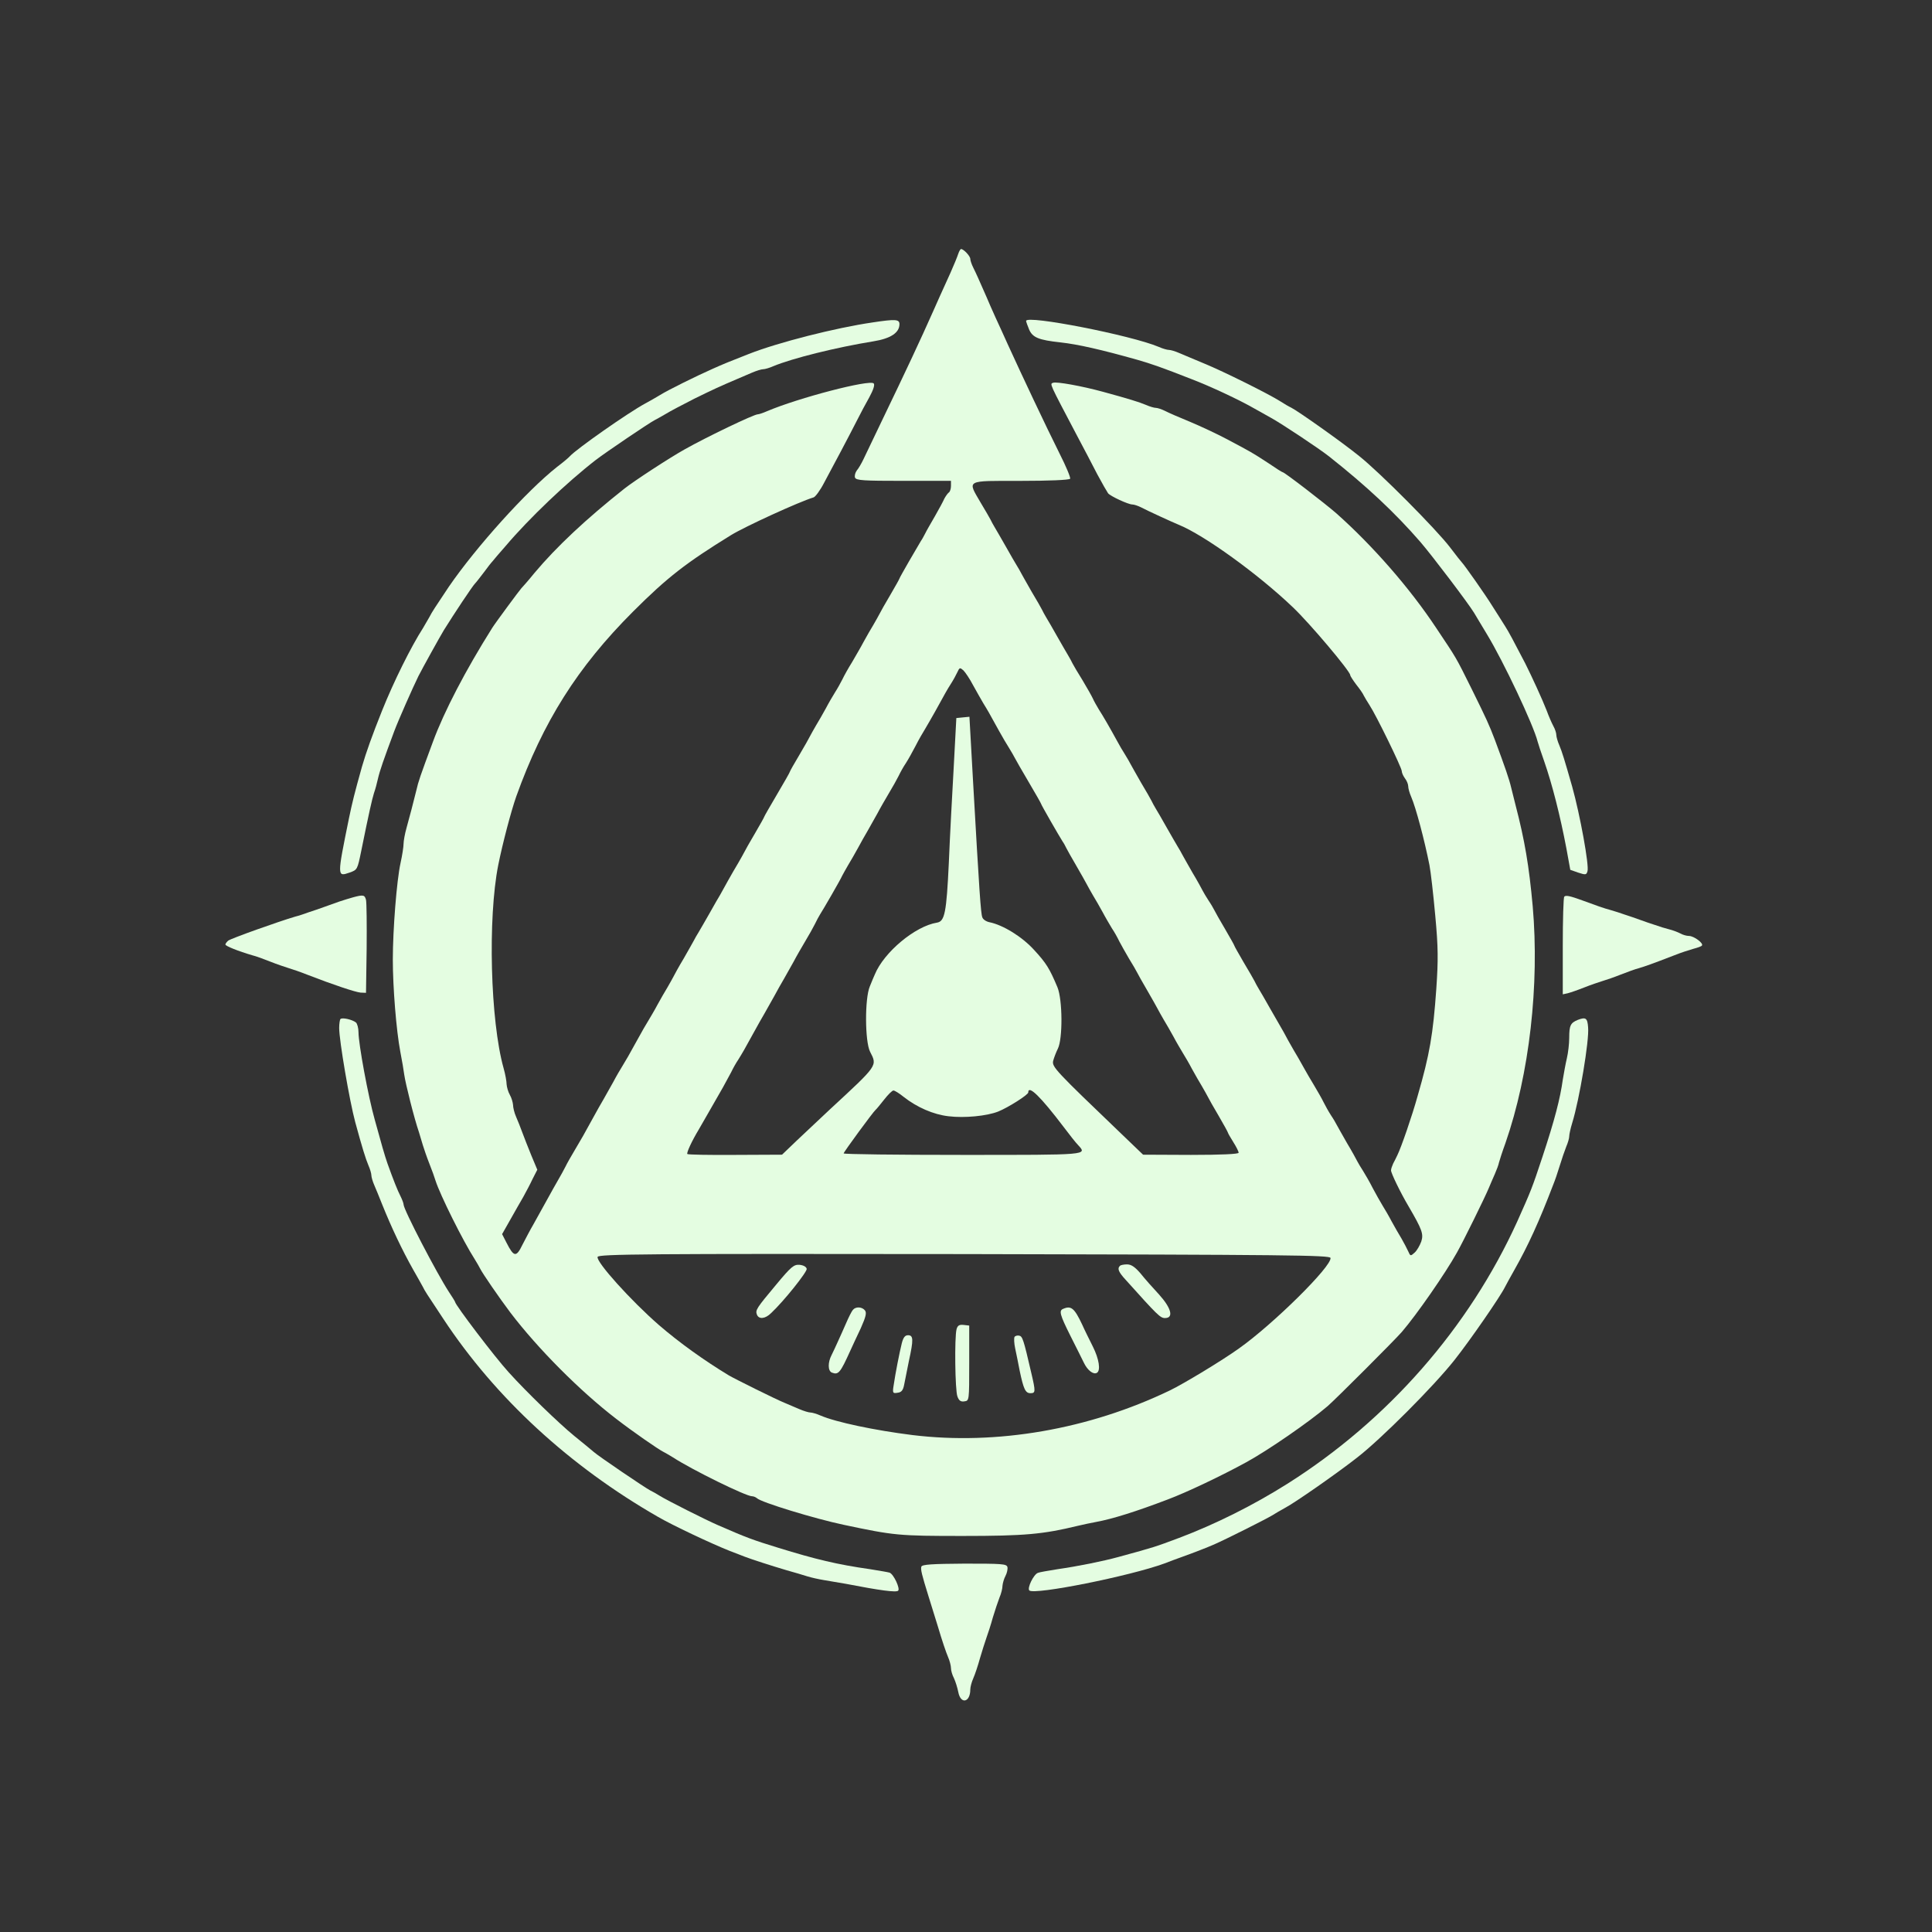<?xml version="1.0" encoding="UTF-8" standalone="no"?>
<svg
   version="1.0"
   width="900pt"
   height="900pt"
   viewBox="0 0 900 900"
   preserveAspectRatio="xMidYMid meet"
   id="svg15"
   sodipodi:docname="refreshGlyph.svg"
   inkscape:version="1.3.2 (091e20ef0f, 2023-11-25)"
   xmlns:inkscape="http://www.inkscape.org/namespaces/inkscape"
   xmlns:sodipodi="http://sodipodi.sourceforge.net/DTD/sodipodi-0.dtd"
   xmlns="http://www.w3.org/2000/svg"
   xmlns:svg="http://www.w3.org/2000/svg">
  <rect x="0" y="0" width="900" height="900" fill="#333333" stroke="none"/>
  <defs
     id="defs15" />
  <sodipodi:namedview
     id="namedview15"
     pagecolor="#ffffff"
     bordercolor="#000000"
     borderopacity="0.25"
     inkscape:showpageshadow="2"
     inkscape:pageopacity="0.0"
     inkscape:pagecheckerboard="0"
     inkscape:deskcolor="#d1d1d1"
     inkscape:document-units="pt"
     inkscape:zoom="1.0175"
     inkscape:cx="600.4914"
     inkscape:cy="600"
     inkscape:window-width="2560"
     inkscape:window-height="1403"
     inkscape:window-x="0"
     inkscape:window-y="0"
     inkscape:window-maximized="1"
     inkscape:current-layer="svg15" />
  <g
     transform="translate(0,900) scale(0.1,-0.1)"
     fill="#000000"
     stroke="none"
     id="g15"
     style="fill:#e4fde1;fill-opacity:1">
    <path
       d="M4464 7818 c-4 -13 -20 -52 -36 -88 -52 -114 -56 -124 -81 -180 -59 -133 -128 -280 -234 -500 -41 -85 -82 -171 -91 -190 -9 -19 -23 -43 -31 -52 -7 -10 -11 -24 -8 -33 6 -13 38 -15 227 -15 l220 0 0 -24 c0 -14 -5 -28 -11 -31 -5 -4 -14 -17 -20 -28 -5 -12 -25 -49 -44 -82 -19 -33 -40 -69 -45 -80 -6 -11 -14 -27 -20 -35 -16 -26 -100 -171 -100 -175 0 -2 -19 -36 -43 -77 -24 -40 -46 -80 -50 -88 -4 -8 -17 -31 -28 -50 -12 -19 -32 -55 -46 -80 -13 -25 -38 -67 -54 -95 -17 -27 -37 -63 -45 -80 -8 -16 -23 -43 -34 -60 -10 -16 -30 -50 -43 -75 -14 -25 -34 -61 -46 -80 -11 -19 -24 -42 -28 -50 -4 -8 -26 -48 -50 -88 -24 -40 -43 -74 -43 -76 0 -3 -27 -50 -60 -106 -33 -56 -60 -103 -60 -105 0 -2 -19 -36 -43 -77 -24 -40 -46 -80 -50 -88 -4 -8 -17 -31 -28 -50 -12 -19 -33 -57 -48 -83 -14 -26 -31 -56 -36 -65 -6 -9 -28 -48 -50 -87 -22 -38 -45 -79 -52 -90 -7 -11 -16 -27 -20 -35 -4 -8 -26 -46 -48 -85 -23 -38 -44 -77 -48 -85 -4 -8 -17 -31 -28 -50 -12 -19 -32 -55 -46 -80 -13 -25 -33 -58 -43 -75 -10 -16 -31 -52 -46 -80 -48 -87 -55 -99 -74 -130 -10 -16 -30 -50 -43 -75 -14 -25 -34 -61 -45 -80 -11 -19 -33 -57 -48 -85 -46 -84 -54 -98 -85 -150 -16 -27 -37 -63 -45 -80 -8 -16 -23 -43 -33 -60 -9 -16 -35 -61 -56 -100 -21 -38 -49 -88 -61 -110 -13 -22 -35 -64 -50 -93 -29 -60 -40 -59 -75 10 l-20 39 38 67 c21 37 48 85 61 107 12 22 32 59 43 83 l22 43 -28 67 c-15 37 -34 85 -42 107 -8 22 -21 55 -29 73 -8 18 -14 43 -14 55 -1 12 -7 33 -15 47 -8 14 -14 36 -15 49 0 13 -6 47 -14 75 -62 221 -74 699 -25 946 20 100 60 252 84 320 125 348 285 602 544 861 160 160 247 227 456 356 65 40 316 155 385 176 8 2 31 33 49 68 40 74 118 221 155 294 14 28 39 75 56 105 19 35 26 58 20 64 -19 19 -350 -67 -498 -130 -18 -8 -37 -14 -42 -14 -18 0 -237 -105 -340 -163 -70 -39 -234 -146 -281 -183 -178 -141 -316 -270 -420 -394 -29 -36 -57 -67 -60 -70 -7 -7 -121 -161 -136 -185 -124 -197 -224 -389 -276 -530 -60 -162 -68 -185 -77 -225 -15 -60 -31 -123 -46 -176 -8 -28 -14 -62 -14 -75 0 -13 -6 -53 -14 -89 -18 -81 -36 -311 -36 -450 0 -129 16 -330 35 -430 8 -41 16 -88 18 -105 6 -43 46 -203 69 -270 5 -16 13 -43 18 -60 5 -16 18 -55 30 -85 12 -30 25 -66 29 -80 21 -66 128 -281 182 -365 10 -16 22 -37 26 -45 10 -21 89 -136 141 -205 128 -168 324 -365 492 -494 79 -61 196 -142 220 -154 8 -4 29 -16 45 -26 91 -59 340 -181 368 -181 7 0 17 -4 23 -9 18 -19 271 -96 404 -124 236 -50 256 -52 555 -52 290 0 374 8 535 47 25 6 63 14 85 18 77 14 188 49 335 105 88 33 250 110 365 173 101 55 295 189 380 262 38 33 312 307 345 345 69 80 203 273 257 370 28 49 131 258 149 302 8 18 20 48 28 65 8 18 17 42 19 53 3 11 16 52 30 90 112 322 159 738 127 1104 -17 187 -37 306 -80 471 -6 25 -15 61 -20 80 -9 39 -29 97 -76 223 -27 71 -39 97 -108 237 -77 155 -69 140 -165 284 -123 186 -297 385 -466 535 -54 47 -241 191 -249 191 -3 0 -33 19 -68 43 -75 49 -79 51 -190 110 -47 25 -126 62 -174 82 -49 20 -102 43 -117 51 -16 8 -35 14 -42 14 -8 0 -29 6 -47 14 -31 13 -79 28 -200 61 -99 27 -216 48 -232 42 -16 -6 -20 3 109 -242 32 -60 76 -144 97 -185 22 -41 45 -81 50 -88 12 -14 94 -52 113 -52 8 0 26 -6 42 -14 28 -15 146 -69 173 -80 119 -48 372 -231 533 -385 79 -75 267 -298 267 -316 0 -4 13 -24 28 -44 16 -20 32 -43 35 -51 4 -8 16 -28 27 -45 31 -47 150 -291 150 -307 0 -8 7 -23 15 -34 8 -10 15 -27 15 -36 0 -10 6 -32 14 -50 22 -51 62 -202 85 -318 6 -30 18 -136 27 -235 14 -150 14 -206 5 -340 -15 -213 -31 -307 -87 -500 -26 -94 -77 -241 -94 -275 -5 -11 -14 -29 -20 -40 -5 -11 -10 -25 -10 -32 0 -13 44 -104 82 -168 63 -108 70 -128 59 -163 -7 -19 -20 -42 -31 -52 -19 -17 -20 -17 -30 6 -6 13 -20 40 -31 59 -12 19 -32 55 -46 80 -13 25 -33 59 -43 75 -10 17 -31 53 -45 80 -14 28 -35 64 -45 80 -11 17 -23 37 -27 45 -4 8 -25 47 -48 85 -22 39 -44 77 -48 85 -4 8 -16 29 -27 45 -11 17 -26 44 -34 60 -8 17 -29 53 -45 80 -17 28 -35 59 -41 70 -6 11 -20 36 -31 55 -12 19 -33 57 -48 83 -14 26 -30 56 -36 65 -5 9 -28 49 -50 87 -22 39 -45 79 -52 90 -7 11 -15 27 -19 35 -4 8 -27 48 -51 88 -24 41 -43 75 -43 77 0 2 -19 36 -43 77 -24 40 -46 80 -50 88 -4 8 -16 29 -27 45 -11 17 -23 37 -27 45 -4 8 -25 47 -48 85 -22 39 -44 77 -48 85 -4 8 -13 24 -20 35 -7 11 -30 52 -52 90 -22 39 -45 79 -52 90 -7 11 -15 27 -19 35 -4 8 -26 47 -49 85 -22 39 -44 77 -48 85 -4 8 -16 29 -26 45 -11 17 -28 46 -38 65 -34 62 -64 114 -84 145 -10 17 -23 39 -28 51 -5 11 -27 50 -48 85 -22 35 -43 71 -47 79 -4 8 -12 24 -19 35 -7 11 -30 52 -52 90 -22 39 -45 79 -52 90 -7 11 -15 27 -19 35 -4 8 -26 47 -49 85 -22 39 -44 77 -48 85 -4 8 -13 24 -20 35 -7 11 -30 51 -52 90 -22 38 -45 79 -52 90 -7 11 -15 27 -19 35 -4 8 -25 44 -46 79 -62 107 -73 101 186 101 131 0 227 4 231 10 3 5 -19 58 -49 117 -65 130 -179 372 -241 508 -15 33 -40 89 -57 125 -16 36 -36 80 -43 98 -36 82 -48 109 -61 135 -8 16 -14 34 -14 41 0 13 -31 46 -43 46 -3 0 -9 -10 -13 -22z m69 -2010 c16 -29 37 -66 47 -83 19 -31 26 -42 74 -130 15 -27 36 -63 47 -80 10 -16 22 -37 26 -45 4 -8 33 -59 65 -113 32 -54 58 -100 58 -102 0 -4 84 -150 100 -175 6 -8 13 -22 17 -30 4 -8 25 -46 48 -85 22 -38 44 -77 48 -85 4 -8 17 -31 28 -50 12 -19 32 -55 46 -80 13 -25 33 -58 43 -75 11 -16 26 -43 34 -60 8 -16 29 -52 45 -80 17 -27 34 -57 38 -65 4 -8 25 -46 48 -85 22 -38 44 -77 48 -85 4 -8 17 -31 28 -50 12 -19 32 -55 46 -80 13 -25 33 -58 43 -75 10 -16 30 -50 43 -75 14 -25 34 -61 46 -80 11 -19 24 -42 28 -50 4 -8 26 -48 50 -88 24 -41 43 -76 43 -78 0 -2 11 -22 25 -44 14 -22 25 -44 25 -50 0 -6 -78 -10 -222 -10 l-223 1 -100 96 c-310 297 -325 313 -319 341 4 15 14 41 22 57 23 46 22 228 -2 286 -37 88 -52 112 -108 173 -56 62 -145 117 -209 130 -15 3 -30 13 -33 23 -7 17 -14 119 -43 631 l-17 303 -31 -3 -30 -3 -12 -225 c-7 -124 -18 -326 -23 -450 -11 -232 -19 -272 -55 -278 -101 -16 -247 -137 -290 -242 -4 -8 -14 -33 -23 -55 -24 -56 -23 -256 1 -304 34 -67 39 -60 -188 -270 -44 -41 -112 -105 -151 -142 l-71 -68 -217 -1 c-120 -1 -220 1 -224 4 -5 5 21 61 53 114 6 10 28 49 50 87 22 39 50 88 63 110 12 22 29 54 38 70 8 17 23 44 34 60 19 31 26 42 74 130 15 28 37 66 48 85 11 19 31 55 45 80 13 25 34 61 45 80 11 19 31 55 45 80 13 25 38 68 54 95 17 28 37 64 45 80 8 17 19 37 24 45 15 23 96 163 103 180 4 8 17 31 28 50 12 19 32 55 46 80 13 25 34 61 45 80 11 19 31 55 45 80 13 25 38 68 54 95 17 28 37 64 45 80 8 17 23 44 34 60 11 17 31 53 45 80 14 28 35 64 45 80 10 17 31 53 46 80 49 89 55 100 74 130 11 17 24 41 30 54 10 22 12 22 28 8 9 -9 30 -40 45 -69z m-323 -1918 c61 -48 138 -82 209 -90 74 -9 178 1 231 22 47 19 140 78 140 89 0 37 58 -20 165 -161 27 -36 57 -74 67 -84 43 -47 53 -46 -537 -46 -305 0 -555 3 -555 7 0 6 137 193 149 203 4 3 21 24 40 48 18 23 37 42 43 42 6 0 27 -13 48 -30z m1988 -750 c7 -38 -267 -309 -427 -422 -78 -56 -257 -164 -321 -195 -378 -182 -808 -256 -1200 -208 -176 22 -356 60 -428 91 -18 8 -39 14 -47 14 -8 0 -31 7 -52 16 -21 9 -51 22 -68 29 -38 15 -233 112 -260 128 -114 69 -230 152 -325 234 -130 113 -295 296 -286 318 5 13 222 15 1708 13 1515 -3 1703 -5 1706 -18z"
       id="path1"
       style="fill:#e4fde1;fill-opacity:1" />
    <path
       d="M3616 3016 c-92 -110 -98 -119 -90 -140 9 -23 39 -20 66 7 60 56 168 192 166 206 -2 10 -15 17 -33 19 -27 2 -39 -8 -109 -92z"
       id="path2"
       style="fill:#e4fde1;fill-opacity:1" />
    <path
       d="M5217 3103 c-13 -12 -7 -28 26 -64 150 -167 162 -179 184 -179 42 0 29 47 -28 110 -28 30 -67 74 -86 98 -26 30 -43 42 -63 42 -14 0 -30 -3 -33 -7z"
       id="path3"
       style="fill:#e4fde1;fill-opacity:1" />
    <path
       d="M3973 2898 c-6 -7 -20 -35 -32 -63 -12 -27 -29 -66 -38 -85 -8 -19 -22 -47 -29 -62 -18 -34 -18 -74 1 -82 31 -12 39 -2 87 104 9 19 30 66 48 103 24 54 28 72 19 83 -14 17 -43 18 -56 2z"
       id="path4"
       style="fill:#e4fde1;fill-opacity:1" />
    <path
       d="M4953 2903 c-21 -8 -16 -27 33 -125 26 -51 54 -108 63 -126 17 -36 45 -57 61 -47 18 11 10 64 -19 122 -16 32 -39 78 -50 103 -36 76 -51 89 -88 73z"
       id="path5"
       style="fill:#e4fde1;fill-opacity:1" />
    <path
       d="M4456 2808 c-10 -38 -7 -285 4 -313 7 -20 16 -26 33 -23 22 3 22 4 22 178 l0 175 -26 3 c-20 2 -28 -2 -33 -20z"
       id="path6"
       style="fill:#e4fde1;fill-opacity:1" />
    <path
       d="M4201 2743 c-11 -44 -30 -141 -38 -196 -6 -36 -4 -39 18 -35 18 2 26 11 31 38 4 19 14 69 22 110 22 100 21 120 -4 120 -14 0 -22 -10 -29 -37z"
       id="path7"
       style="fill:#e4fde1;fill-opacity:1" />
    <path
       d="M4726 2772 c-3 -6 -2 -29 3 -53 5 -24 15 -71 21 -104 18 -86 27 -105 50 -105 24 0 25 6 4 95 -36 156 -41 170 -56 173 -9 2 -19 -1 -22 -6z"
       id="path8"
       style="fill:#e4fde1;fill-opacity:1" />
    <path
       d="M4065 7498 c-172 -25 -440 -93 -577 -147 -87 -34 -119 -47 -168 -69 -79 -35 -210 -100 -245 -122 -16 -10 -48 -28 -70 -40 -81 -44 -319 -211 -350 -245 -5 -6 -32 -29 -60 -50 -142 -112 -377 -373 -504 -558 -62 -93 -79 -118 -91 -142 -6 -11 -19 -33 -29 -50 -56 -87 -137 -250 -191 -385 -46 -115 -74 -193 -94 -262 -35 -125 -45 -166 -60 -238 -56 -275 -56 -275 2 -255 37 13 37 14 55 102 36 178 50 239 59 268 6 17 14 46 18 65 9 40 27 91 77 225 20 53 86 202 112 255 22 43 98 180 119 215 48 77 133 205 145 217 7 7 25 31 42 53 16 22 34 45 40 51 5 7 32 38 60 70 110 130 287 298 420 401 48 37 254 176 275 186 8 4 31 17 50 28 19 12 80 44 135 72 94 46 116 56 198 91 17 7 49 21 70 30 21 9 44 16 52 16 8 0 29 6 47 14 89 37 294 88 467 116 80 13 121 40 121 80 0 23 -19 24 -125 8z"
       id="path9"
       style="fill:#e4fde1;fill-opacity:1" />
    <path
       d="M4780 7505 c0 -3 6 -21 14 -40 16 -37 44 -49 146 -60 82 -9 191 -34 358 -81 66 -19 115 -36 255 -91 86 -33 221 -96 292 -137 22 -12 56 -31 75 -42 48 -26 227 -145 271 -180 177 -140 307 -262 426 -399 55 -64 222 -284 250 -330 6 -11 34 -56 60 -100 76 -125 217 -423 236 -500 3 -11 16 -51 30 -90 38 -109 75 -255 104 -408 l18 -99 37 -13 c34 -11 38 -11 43 6 9 26 -35 265 -71 394 -36 126 -47 162 -60 193 -8 18 -14 40 -14 48 0 9 -6 28 -14 42 -8 15 -22 47 -31 72 -21 54 -69 158 -100 220 -55 106 -77 147 -93 172 -9 15 -35 55 -57 90 -37 60 -134 197 -145 208 -3 3 -28 34 -55 70 -63 83 -327 349 -424 426 -79 64 -284 209 -316 225 -11 5 -33 18 -50 29 -53 34 -266 140 -354 176 -47 20 -101 42 -119 50 -18 8 -39 14 -47 14 -8 0 -29 6 -47 14 -127 54 -618 150 -618 121z"
       id="path10"
       style="fill:#e4fde1;fill-opacity:1" />
    <path
       d="M1645 4820 c-16 -4 -46 -14 -65 -20 -19 -7 -51 -18 -70 -25 -19 -7 -51 -18 -70 -24 -19 -7 -48 -17 -65 -21 -75 -22 -300 -102 -312 -112 -7 -6 -13 -14 -13 -18 0 -7 60 -31 125 -50 17 -4 55 -18 85 -30 30 -12 69 -25 85 -30 17 -5 55 -18 85 -30 121 -47 226 -82 250 -84 l25 -1 3 205 c1 113 0 215 -3 228 -6 23 -12 25 -60 12z"
       id="path11"
       style="fill:#e4fde1;fill-opacity:1" />
    <path
       d="M7287 4823 c-4 -3 -7 -107 -7 -231 l0 -224 23 5 c12 3 47 15 77 27 30 12 69 25 85 30 17 5 55 18 85 30 30 12 69 26 85 30 30 9 59 19 165 60 30 12 70 25 88 30 19 5 37 11 40 15 10 10 -37 45 -60 45 -11 0 -29 5 -41 12 -12 6 -35 15 -52 19 -16 4 -46 13 -65 20 -19 6 -51 17 -70 24 -19 7 -51 18 -70 24 -19 7 -48 16 -65 21 -31 8 -73 23 -135 46 -55 20 -76 25 -83 17z"
       id="path12"
       style="fill:#e4fde1;fill-opacity:1" />
    <path
       d="M1586 4253 c-3 -3 -6 -22 -6 -42 0 -57 48 -339 75 -439 33 -121 48 -169 61 -200 8 -18 14 -39 14 -47 0 -8 6 -29 14 -47 8 -18 24 -58 36 -88 43 -107 93 -213 145 -305 19 -33 39 -69 45 -80 11 -22 12 -23 96 -150 243 -368 588 -685 999 -921 67 -39 249 -125 335 -159 25 -9 56 -22 70 -27 34 -13 124 -42 195 -63 33 -9 76 -22 95 -28 19 -6 55 -14 80 -18 25 -4 70 -12 100 -17 160 -31 235 -41 244 -32 10 10 -21 77 -40 84 -6 2 -46 9 -90 16 -155 22 -254 46 -429 100 -117 36 -145 46 -280 105 -58 25 -240 117 -270 136 -16 10 -37 22 -46 26 -25 13 -242 160 -264 180 -11 10 -52 43 -90 74 -71 58 -223 205 -305 296 -65 71 -250 315 -250 328 0 2 -13 23 -29 47 -55 84 -211 383 -211 407 0 5 -6 22 -14 38 -14 27 -33 75 -61 153 -12 34 -29 93 -59 203 -31 109 -76 355 -76 408 0 20 -6 41 -12 46 -18 14 -64 24 -72 16z"
       id="path13"
       style="fill:#e4fde1;fill-opacity:1" />
    <path
       d="M7350 4249 c-34 -14 -40 -26 -40 -84 0 -27 -5 -70 -11 -95 -6 -25 -14 -70 -19 -100 -12 -87 -38 -188 -95 -360 -48 -145 -53 -157 -117 -300 -225 -495 -602 -926 -1071 -1222 -160 -101 -337 -189 -504 -252 -115 -43 -111 -42 -283 -89 -73 -20 -187 -43 -284 -57 -44 -7 -85 -14 -91 -17 -20 -7 -51 -71 -40 -82 24 -22 469 67 630 126 22 9 56 21 75 28 67 24 125 47 155 60 57 25 240 117 270 135 17 11 44 26 60 35 43 22 240 159 337 235 111 86 356 331 454 455 75 95 215 298 235 340 6 11 25 47 44 80 64 113 115 225 180 395 8 19 22 60 31 90 9 30 23 70 30 88 8 18 14 40 14 48 0 9 6 37 14 63 33 106 80 385 74 445 -3 44 -11 49 -48 35z"
       id="path14"
       style="fill:#e4fde1;fill-opacity:1" />
    <path
       d="M4292 1702 c-4 -13 2 -37 33 -137 7 -22 27 -87 45 -145 17 -58 38 -120 46 -138 8 -18 14 -42 14 -53 0 -11 6 -32 14 -47 7 -15 16 -44 20 -64 11 -59 56 -49 56 12 0 11 6 34 14 52 8 18 22 60 31 93 10 33 23 76 30 95 7 19 21 62 30 95 10 33 24 75 31 93 8 18 14 43 14 55 1 12 7 33 14 46 7 13 11 32 9 41 -4 15 -26 16 -200 16 -153 -1 -197 -4 -201 -14z"
       id="path15"
       style="fill:#e4fde1;fill-opacity:1" />
  </g>
</svg>
